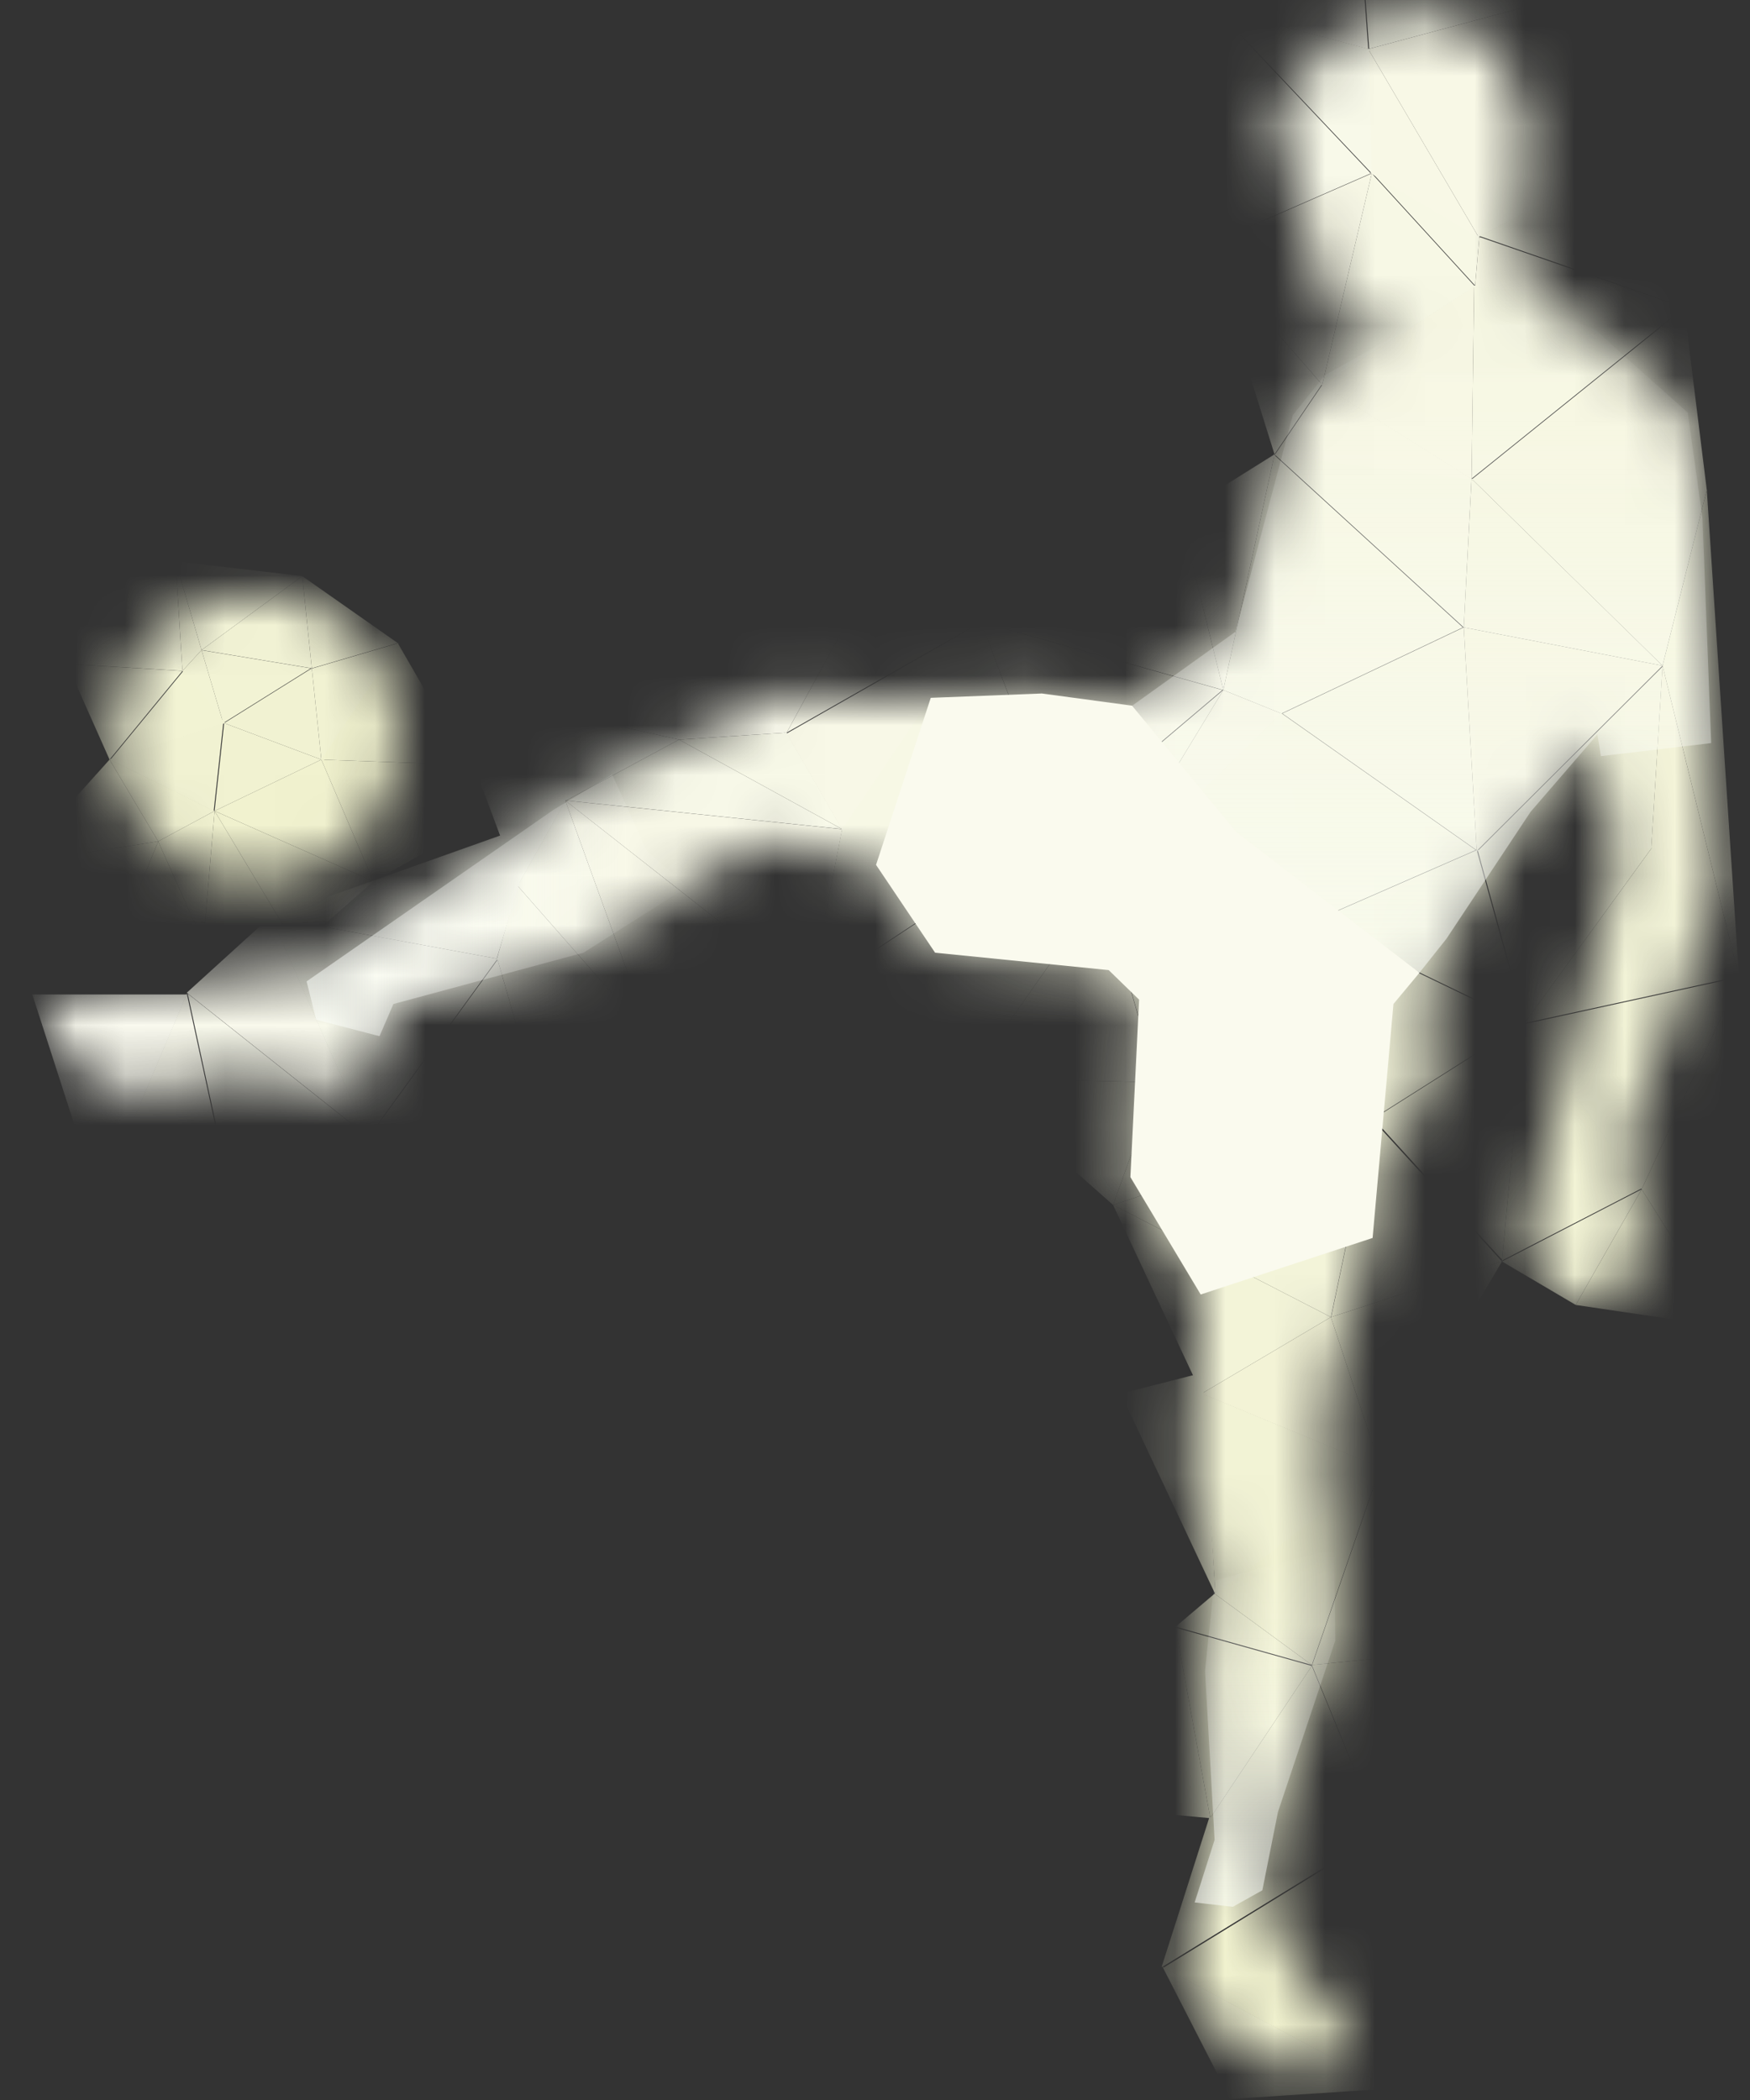 <svg width="35" height="42" viewBox="0 0 35 42" fill="none" xmlns="http://www.w3.org/2000/svg">
<rect x="0" y="0" width="35" height="42" fill="#333333" stroke="none"/>
<mask id="mask0_13_307" style="mask-type:luminance" maskUnits="userSpaceOnUse" x="2" y="11" width="6" height="7">
<path d="M5.108 17.628C6.699 17.628 7.99 16.335 7.99 14.74C7.99 13.145 6.699 11.852 5.108 11.852C3.516 11.852 2.226 13.145 2.226 14.74C2.226 16.335 3.516 17.628 5.108 17.628Z" fill="white"/>
</mask>
<g mask="url(#mask0_13_307)">
<path d="M7.955 12.861L6.41 15.192L9.361 15.297L7.955 12.861Z" fill="#F1F2CF"/>
<path d="M6.427 15.192L8.997 16.775L9.361 15.297L6.41 15.192H6.427Z" fill="#F0F1CD"/>
<path d="M6.427 15.192L7.469 17.628L9.014 16.758L6.445 15.175L6.427 15.192Z" fill="#F0F1CD"/>
<path d="M6.236 13.366L6.427 15.192L7.972 12.861L6.254 13.366H6.236Z" fill="#F1F2D2"/>
<path d="M6.045 11.522L6.236 13.366L7.955 12.861L6.045 11.522Z" fill="#F2F3D4"/>
<path d="M6.427 15.192L4.292 16.219L7.469 17.628L6.427 15.192Z" fill="#F1F2CF"/>
<path d="M4.292 16.219L5.941 18.967L7.469 17.628L4.292 16.219Z" fill="#F0F1CE"/>
<path d="M4.292 16.219L4.066 18.845L5.941 18.967L4.292 16.219Z" fill="#F0F1CE"/>
<path d="M6.236 13.366L4.483 14.462L6.427 15.192L6.236 13.366Z" fill="#F1F2D2"/>
<path d="M6.045 11.522L4.031 13.001L6.236 13.366L6.045 11.522Z" fill="#F2F3D5"/>
<path d="M4.483 14.462L4.292 16.219L6.427 15.192L4.483 14.462Z" fill="#F1F2D1"/>
<path d="M4.031 13.001L4.465 14.462L6.219 13.366L4.014 13.001H4.031Z" fill="#F2F3D4"/>
<path d="M3.51 11.226L4.031 13.001L6.045 11.522L3.51 11.226Z" fill="#F3F4D7"/>
<path d="M3.163 16.827L4.066 18.845L4.292 16.219L3.163 16.827Z" fill="#F1F2D0"/>
<path d="M4.031 13.001L3.649 13.418L4.465 14.462L4.031 13.001Z" fill="#F2F3D4"/>
<path d="M2.191 15.192L4.274 16.219L4.465 14.462L2.174 15.192H2.191Z" fill="#F1F2D2"/>
<path d="M3.163 16.827L2.556 18.323L4.066 18.845L3.163 16.827Z" fill="#F1F2CF"/>
<path d="M3.667 13.418L2.208 15.192L4.5 14.462L3.684 13.418H3.667Z" fill="#F2F3D3"/>
<path d="M2.191 15.192L3.163 16.827L4.292 16.219L2.208 15.192H2.191Z" fill="#F1F2D1"/>
<path d="M3.51 11.226L1.583 11.644L3.649 13.418L3.51 11.226Z" fill="#F3F4D8"/>
<path d="M3.51 11.226L3.649 13.418L4.031 13.001L3.51 11.226Z" fill="#F3F4D6"/>
<path d="M1.34 13.279L2.191 15.192L3.649 13.418L1.323 13.279H1.34Z" fill="#F2F3D5"/>
<path d="M1.583 11.644L1.34 13.279L3.667 13.418L1.601 11.644H1.583Z" fill="#F3F4D7"/>
<path d="M0.316 17.28L2.556 18.323L3.163 16.827L0.316 17.28Z" fill="#F1F2D1"/>
<path d="M2.191 15.192L0.316 17.28L3.163 16.827L2.191 15.192Z" fill="#F2F3D3"/>
</g>
<mask id="mask1_13_307" style="mask-type:luminance" maskUnits="userSpaceOnUse" x="0" y="0" width="35" height="42">
<path d="M34.344 17.871L34.032 10.096L34.049 10.078L33.754 8.252L31.914 6.599L30.82 6.147L30.299 4.581L30.594 2.72L29.935 0.876L28.407 0.181L26.914 0.581L25.386 2.251L25.82 2.912L25.855 4.007L26.132 4.234L26.167 5.208L26.462 5.416L26.723 6.495L27.504 6.582L28.268 6.512L26.497 7.504L25.855 8.304L25.23 10.565L24.709 12.635L22.643 14.114L20.837 13.87L17.643 13.992L15.611 13.87L13.563 14.914L12.018 15.592L6.132 19.628L5.524 19.402L4.274 19.628L2.434 19.767L1.08 20.098L0.924 20.689L2.035 21.715L3.007 21.82L4.708 21.489L7.122 21.82L7.868 20.08L11.67 19.054L14.917 16.984L15.507 16.862L17.521 17.297L18.702 19.054L22.174 19.402L22.782 19.993L22.608 23.542L24.014 25.89L23.789 29.369L24.292 31.613L24.101 33.422L24.292 36.797L23.893 38.049L23.771 38.78L23.754 39.754L24.292 40.554L25.525 41.354L26.914 41.267V40.589L25.768 39.093L25.247 37.806L25.559 36.153L26.705 32.813L26.688 30.969L26.462 29.056L26.705 27.23L27.452 24.759L27.643 22.898L28.633 22.011L28.563 19.785L28.928 18.776L30.612 16.236L31.948 14.688L32.348 17.332L31.567 20.48L30.525 24.62L31.133 26.151L32.956 25.403L32.539 22.846L34.344 17.871Z" fill="white"/>
</mask>
<g mask="url(#mask1_13_307)">
<path d="M27.799 41.772L27.625 36.675L23.268 39.354L27.817 41.789L27.799 41.772Z" fill="#F1F2CF"/>
<path d="M27.799 41.772L23.25 39.336L24.605 41.98L27.799 41.772Z" fill="#F1F2D1"/>
<path d="M23.25 39.336L27.608 36.658L24.188 36.344L23.233 39.336H23.25Z" fill="#F1F2D2"/>
<path d="M27.608 36.675L26.237 33.318L24.205 36.362L27.626 36.675H27.608Z" fill="#F1F2D2"/>
<path d="M24.205 36.362L23.511 32.552L22.869 36.24L24.188 36.362H24.205Z" fill="#F2F3D5"/>
<path d="M27.608 36.675L29.535 32.97L26.237 33.3L27.608 36.658V36.675Z" fill="#F1F2D1"/>
<path d="M24.205 36.362L26.237 33.318L23.511 32.552L24.205 36.362Z" fill="#F2F3D4"/>
<path d="M26.237 33.3L24.292 31.874L23.511 32.535L26.237 33.3Z" fill="#F2F3D4"/>
<path d="M26.237 33.3L29.535 32.97L27.608 29.352L26.237 33.318V33.3Z" fill="#F1F2D2"/>
<path d="M26.237 33.3L27.608 29.334L24.292 31.874L26.237 33.3Z" fill="#F2F3D3"/>
<path d="M24.309 31.891L27.625 29.352L24.049 27.873L24.309 31.891Z" fill="#F2F3D5"/>
<path d="M24.309 31.891L24.049 27.456L22.417 27.873L24.309 31.891Z" fill="#F3F4D7"/>
<path d="M27.608 29.352L26.619 26.342L24.032 27.873L27.608 29.352Z" fill="#F3F3D6"/>
<path d="M27.608 29.352L30.039 25.229L26.619 26.342L27.608 29.352Z" fill="#F2F3D5"/>
<path d="M24.032 27.873L26.619 26.342L22.261 24.098L24.032 27.873Z" fill="#F3F4D8"/>
<path d="M34.57 26.551L34.796 19.541L32.834 23.785L34.57 26.551Z" fill="#F2F3D4"/>
<path d="M34.57 26.551L32.834 23.785L31.515 26.099L34.57 26.551Z" fill="#F2F3D3"/>
<path d="M26.619 26.342L30.039 25.229L27.452 22.394L26.619 26.36V26.342Z" fill="#F3F4D7"/>
<path d="M26.619 26.342L27.452 22.376L22.261 24.098L26.619 26.342Z" fill="#F3F4D9"/>
<path d="M22.261 24.098L27.452 22.376L23.146 21.646L22.261 24.098Z" fill="#F4F5DB"/>
<path d="M31.515 26.099L32.834 23.785L30.039 25.229L31.515 26.099Z" fill="#F2F3D5"/>
<path d="M30.039 25.212L32.834 23.768L30.49 20.463L30.039 25.212Z" fill="#F3F4D6"/>
<path d="M30.039 25.212L30.49 20.463L27.469 22.376L30.056 25.212H30.039Z" fill="#F3F4D8"/>
<path d="M34.779 19.541L34.136 9.8L33.251 13.314L34.779 19.541Z" fill="#F4F5DA"/>
<path d="M27.452 22.376L26.445 20.585L23.146 21.646L27.452 22.376Z" fill="#F4F5DB"/>
<path d="M11.341 24.029L9.952 19.193L7.365 22.759L11.341 24.029Z" fill="#F8F9E9"/>
<path d="M22.261 24.099L23.146 21.646L19.396 21.559L22.261 24.099Z" fill="#F5F6DE"/>
<path d="M4.674 24.203L3.736 19.872L1.983 24.012L4.674 24.203Z" fill="#FAFAED"/>
<path d="M4.674 24.203L7.365 22.742L3.754 19.872L4.691 24.203H4.674Z" fill="#F9FAEC"/>
<path d="M11.341 24.029L13.042 20.759L9.952 19.193L11.341 24.029Z" fill="#F8F8E8"/>
<path d="M1.983 24.029L3.736 19.889H0.646L1.983 24.029Z" fill="#FAFAEF"/>
<path d="M32.834 23.785L34.796 19.541L30.49 20.48L32.834 23.785Z" fill="#F3F4D7"/>
<path d="M7.365 22.742L5.42 18.323L3.736 19.854L7.347 22.724L7.365 22.742Z" fill="#FAFAED"/>
<path d="M7.365 22.742L9.952 19.176L5.42 18.341L7.365 22.759V22.742Z" fill="#F9FAEC"/>
<path d="M27.452 22.376L30.473 20.463L26.428 20.567L27.435 22.359L27.452 22.376Z" fill="#F4F5DA"/>
<path d="M23.146 21.646L26.445 20.585L26.271 18.428L23.164 21.646H23.146Z" fill="#F5F5DC"/>
<path d="M23.146 21.646L26.254 18.428L22.035 17.784L23.146 21.628V21.646Z" fill="#F5F6DE"/>
<path d="M23.146 21.646L22.035 17.802L19.396 21.559L23.146 21.646Z" fill="#F6F6E0"/>
<path d="M26.445 20.585L30.49 20.48L26.271 18.445L26.445 20.602V20.585Z" fill="#F4F5DB"/>
<path d="M19.396 21.559L21.202 16.566L16.219 19.854L19.414 21.559H19.396Z" fill="#F6F7E3"/>
<path d="M19.396 21.559L22.035 17.801L21.184 16.566L19.379 21.559H19.396Z" fill="#F6F7E1"/>
<path d="M34.779 19.541L33.251 13.314L33.025 16.949L34.779 19.524V19.541Z" fill="#F4F4D9"/>
<path d="M16.202 19.854L16.844 16.584L11.306 16.01L16.202 19.854Z" fill="#F8F8E7"/>
<path d="M16.202 19.854L21.184 16.566H16.844L16.202 19.854Z" fill="#F7F8E5"/>
<path d="M30.49 20.463L29.535 17.001L26.271 18.428L30.49 20.463Z" fill="#F4F5DB"/>
<path d="M30.49 20.463L34.796 19.524L33.042 16.949L30.49 20.463Z" fill="#F3F4D8"/>
<path d="M13.025 20.759L16.202 19.854L11.306 16.01L13.025 20.759Z" fill="#F8F8E7"/>
<path d="M13.025 20.759L11.306 16.01L10.351 17.715L13.025 20.759Z" fill="#F8F9E9"/>
<path d="M13.025 20.759L10.351 17.715L9.934 19.193L13.025 20.759Z" fill="#F8F9E9"/>
<path d="M16.844 16.584L13.58 14.792L11.323 16.01L16.861 16.584H16.844Z" fill="#F8F9E9"/>
<path d="M30.49 20.463L33.042 16.949L29.553 17.001L30.508 20.463H30.49Z" fill="#F4F5DA"/>
<path d="M9.934 19.176L10.75 16.445L5.42 18.341L9.952 19.176H9.934Z" fill="#F9FAEC"/>
<path d="M22.035 17.802L25.629 14.27L24.466 13.801L22.035 17.802Z" fill="#F6F6E1"/>
<path d="M26.254 18.428L25.629 14.253L22.035 17.784L26.254 18.428Z" fill="#F5F6DF"/>
<path d="M26.254 18.428L29.518 17.001L25.612 14.253L26.237 18.428H26.254Z" fill="#F5F6DE"/>
<path d="M16.844 16.584L15.733 14.653L13.58 14.792L16.844 16.584Z" fill="#F8F9E8"/>
<path d="M10.368 17.697L11.323 15.992L8.893 13.731L10.368 17.697Z" fill="#F9FAEC"/>
<path d="M22.035 17.802L24.466 13.801L21.202 16.567L22.052 17.802H22.035Z" fill="#F6F7E2"/>
<path d="M16.844 16.584H21.184L19.622 12.444L16.827 16.584H16.844Z" fill="#F7F8E5"/>
<path d="M16.844 16.584L19.639 12.444L15.733 14.67L16.844 16.601V16.584Z" fill="#F8F8E7"/>
<path d="M29.535 17.019L29.275 12.548L25.646 14.27L29.553 17.019H29.535Z" fill="#F5F6DF"/>
<path d="M29.535 17.019L33.025 16.967L33.251 13.331L29.535 17.036V17.019Z" fill="#F4F5DC"/>
<path d="M29.535 17.019L33.251 13.314L29.275 12.548L29.535 17.019Z" fill="#F5F5DD"/>
<path d="M21.184 16.566L24.448 13.801L19.622 12.444L21.184 16.566Z" fill="#F7F7E3"/>
<path d="M11.323 16.01L13.58 14.792L8.893 13.748L11.323 16.01Z" fill="#F9FAEC"/>
<path d="M24.466 13.801L23.598 10.27L19.639 12.444L24.466 13.801Z" fill="#F7F7E4"/>
<path d="M15.733 14.653L19.639 12.427L17.695 11.052L15.733 14.653Z" fill="#F8F8E8"/>
<path d="M15.733 14.653L17.695 11.052L11.427 10.478L15.733 14.67V14.653Z" fill="#F9F9EA"/>
<path d="M13.58 14.792L15.733 14.653L11.427 10.461L13.563 14.775L13.58 14.792Z" fill="#F9F9EB"/>
<path d="M13.58 14.792L11.445 10.478L8.893 13.748L13.58 14.792Z" fill="#F9FAED"/>
<path d="M25.629 14.271L25.49 9.087L24.466 13.801L25.629 14.271Z" fill="#F6F7E2"/>
<path d="M25.629 14.271L29.258 12.548L25.473 9.087L25.612 14.271H25.629Z" fill="#F6F7E1"/>
<path d="M24.466 13.801L25.49 9.087L23.598 10.27L24.466 13.801Z" fill="#F7F7E4"/>
<path d="M33.251 13.314L29.431 9.574L29.275 12.548L33.251 13.314Z" fill="#F5F6DF"/>
<path d="M29.275 12.548L29.431 9.574L25.49 9.087L29.275 12.548Z" fill="#F6F7E2"/>
<path d="M33.251 13.314L34.136 9.8L29.431 9.574L33.251 13.314Z" fill="#F5F6DF"/>
<path d="M29.431 9.574L26.445 7.695L25.49 9.104L29.431 9.591V9.574Z" fill="#F7F7E3"/>
<path d="M34.136 9.8L33.685 6.164L29.431 9.591L34.136 9.817V9.8Z" fill="#F6F6E0"/>
<path d="M29.431 9.574L33.685 6.147L29.483 5.712L29.431 9.556V9.574Z" fill="#F6F7E2"/>
<path d="M29.431 9.574L29.483 5.729L26.428 7.695L29.414 9.574H29.431Z" fill="#F7F7E3"/>
<path d="M25.49 9.087L26.445 7.678L24.952 7.365L25.49 9.087Z" fill="#F7F8E5"/>
<path d="M26.445 7.695L29.501 5.729L27.435 3.468L26.445 7.695Z" fill="#F7F8E5"/>
<path d="M26.445 7.695L24.049 4.947L24.952 7.382L26.445 7.695Z" fill="#F8F8E6"/>
<path d="M26.445 7.695L27.435 3.468L24.049 4.947L26.445 7.695Z" fill="#F8F8E6"/>
<path d="M33.702 6.164L29.587 4.738L29.501 5.73L33.702 6.164Z" fill="#F7F7E3"/>
<path d="M29.501 5.729L29.587 4.738L27.452 3.468L29.518 5.729H29.501Z" fill="#F7F8E5"/>
<path d="M33.702 6.164V2.598L29.587 4.721L33.702 6.147V6.164Z" fill="#F6F7E3"/>
<path d="M29.57 4.738L33.702 2.616L31.376 -0.098L29.553 4.738H29.57Z" fill="#F7F8E5"/>
<path d="M24.032 4.947L27.417 3.468L24.292 0.163L24.032 4.947Z" fill="#F8F9E9"/>
<path d="M29.57 4.738L27.365 0.981L27.417 3.468L29.553 4.738H29.57Z" fill="#F8F8E6"/>
<path d="M29.57 4.738L31.393 -0.098L27.365 0.981L29.57 4.738Z" fill="#F8F8E6"/>
<path d="M27.435 3.468L27.383 0.981L24.309 0.163L27.435 3.468Z" fill="#F8F9E9"/>
<path d="M27.365 0.981L27.035 -3.559L24.292 0.163L27.365 0.981Z" fill="#F9F9EA"/>
<path d="M27.365 0.981L31.393 -0.098L27.053 -3.559L27.383 0.981H27.365Z" fill="#F8F9E8"/>
</g>
<g style="mix-blend-mode:overlay">
<path d="M22.643 14.114L20.837 13.87L18.615 13.957L17.521 17.297L18.702 19.054L22.174 19.402L22.782 19.993L22.608 23.542L24.014 25.89L27.452 24.759L27.869 20.08L28.39 19.454L24.726 16.636L22.643 14.114Z" fill="#FAFAEE"/>
</g>
<path opacity="0.54" d="M12.243 15.488L12.938 17.019L13.754 17.732L11.67 19.054L7.868 20.08L7.59 20.724L6.323 20.393L6.132 19.628L11.063 16.201L12.243 15.488Z" fill="url(#paint0_linear_13_307)"/>
<path opacity="0.54" d="M26.688 30.969L24.292 31.613L24.171 32.726L24.101 33.422L24.292 36.797L23.893 38.049L24.657 38.136L25.247 37.806L25.559 36.24L26.705 32.813L26.688 30.969Z" fill="url(#paint1_linear_13_307)"/>
<path opacity="0.54" d="M32.018 15.123L34.223 14.862L34.049 10.357L33.754 8.252L32.487 7.121L31.914 6.599L30.82 6.147L28.268 6.512L26.497 7.504L25.855 8.304L24.709 12.635L22.643 14.114L24.726 16.636L28.389 19.454L28.928 18.776L30.612 16.236L31.948 14.688L32.018 15.123Z" fill="url(#paint2_linear_13_307)"/>
<defs>
<linearGradient id="paint0_linear_13_307" x1="6.132" y1="18.097" x2="13.754" y2="18.097" gradientUnits="userSpaceOnUse">
<stop stop-color="#FBFEFA"/>
<stop offset="1" stop-color="white" stop-opacity="0"/>
</linearGradient>
<linearGradient id="paint1_linear_13_307" x1="25.299" y1="38.136" x2="25.299" y2="30.969" gradientUnits="userSpaceOnUse">
<stop stop-color="#FBFEFA"/>
<stop offset="1" stop-color="white" stop-opacity="0"/>
</linearGradient>
<linearGradient id="paint2_linear_13_307" x1="28.442" y1="19.454" x2="28.442" y2="6.147" gradientUnits="userSpaceOnUse">
<stop stop-color="#FBFEFA"/>
<stop offset="1" stop-color="white" stop-opacity="0"/>
</linearGradient>
</defs>
</svg>
